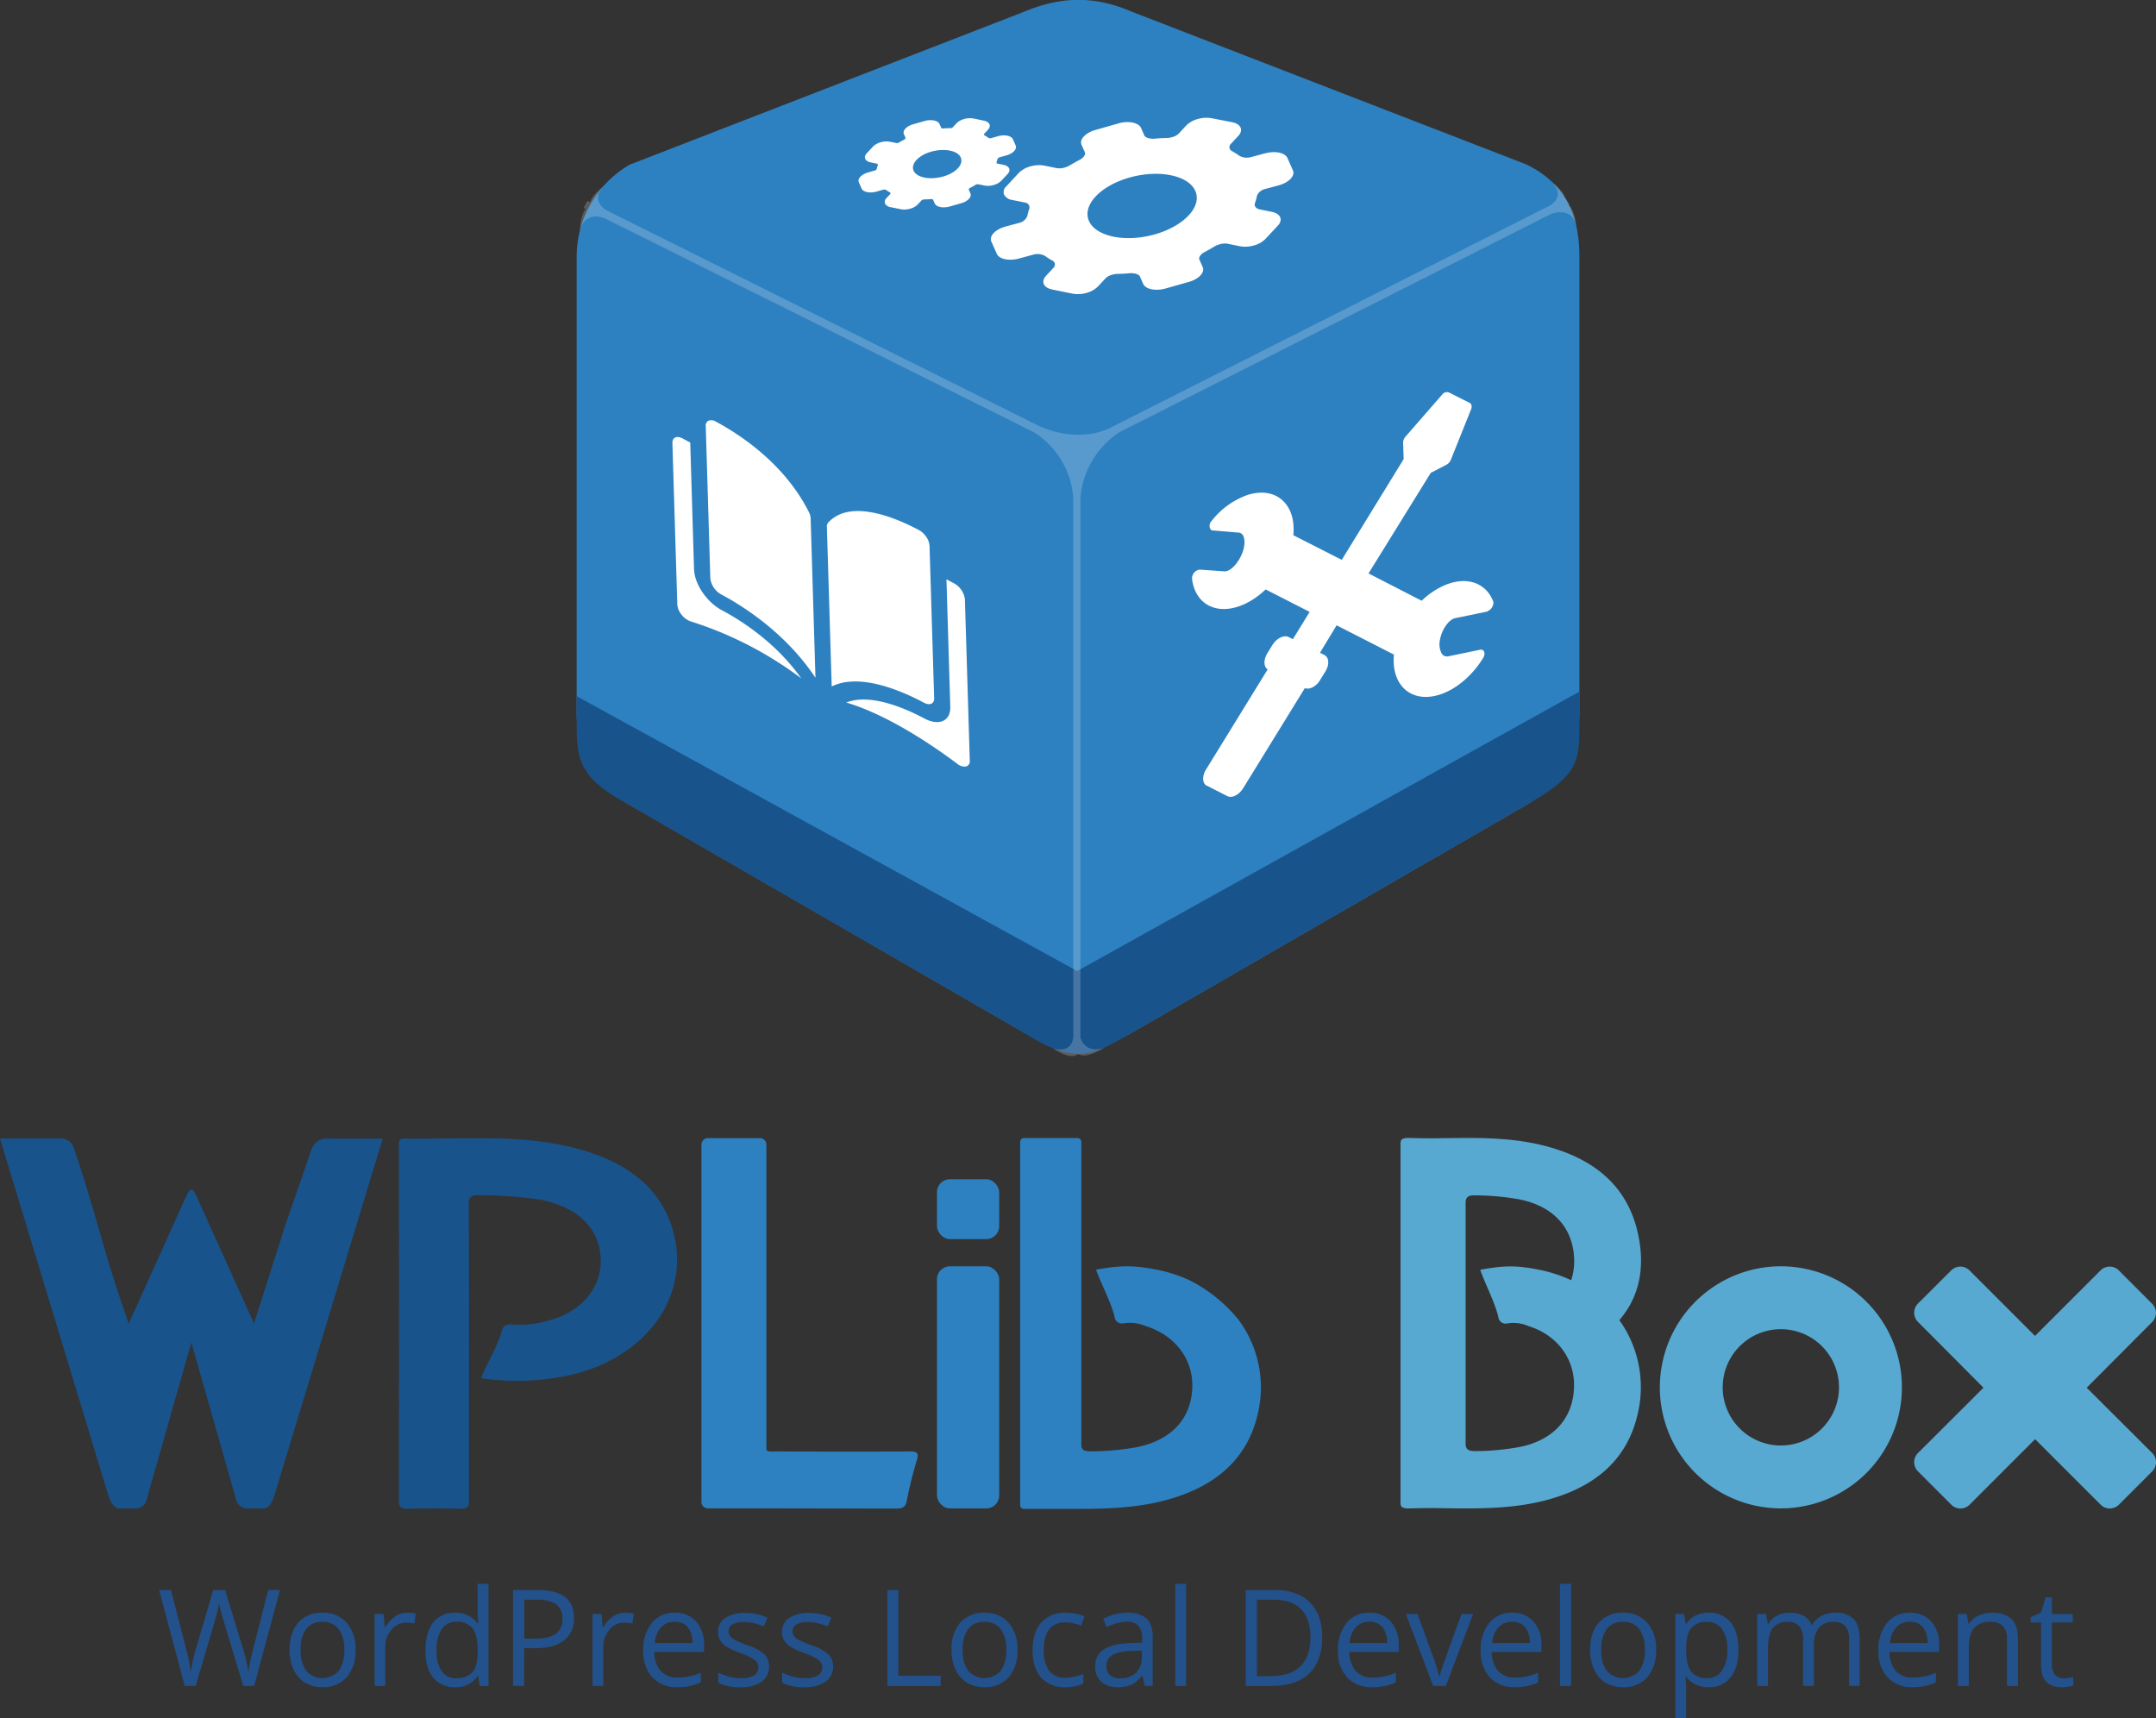 <svg xmlns="http://www.w3.org/2000/svg" viewBox="0 0 564 449.44"><rect x="0" y="0" width="564" height="449.44" fill="#333333" stroke="none"/><defs><style>.cls-1{fill:#2e81c0;}.cls-2{fill:#19538c;}.cls-3,.cls-4{fill:#fff;}.cls-4{opacity:0.2;}.cls-5{fill:#23518b;}.cls-6{fill:#58a9d1;}.cls-7{fill:#18538c;}</style></defs><title>Asset 3</title><g id="Layer_2" data-name="Layer 2"><g id="Layer_1-2" data-name="Layer 1"><path class="cls-1" d="M150.85,186.47V67.16a27.83,27.83,0,0,1,13.91-24.1L268.09,3c10.42-4.34,19.13-3.73,27.83,0l103.32,40c10.79,5.17,13.92,14.16,13.92,24.1V186.47a27.85,27.85,0,0,1-13.92,24.11L295.92,270.23a27.84,27.84,0,0,1-27.83,0L164.76,210.58A27.84,27.84,0,0,1,150.85,186.47Z"/><path class="cls-2" d="M413.16,180.91v7.82c0,9.44.3,13.61-12.13,20.8L294.8,270.88c-9.14,5.28-13.84,7.79-27.57-1.13L163.68,210c-13.18-7.11-12.83-12.34-12.83-22.9v-5L281.79,254Z"/><path class="cls-3" d="M390.47,157a7.87,7.87,0,0,0-3.72-4.11c-2.65-1.37-6.13-1.16-9.66.58a20.87,20.87,0,0,0-5.19,3.67L358,150l16.28-26.31,4.11-2.13a2.58,2.58,0,0,0,1.16-1.33l5.26-13.11c.31-.76.17-1.47-.33-1.72L379,102.64a1.6,1.6,0,0,0-1.79.64l-9.53,10.93a2.4,2.4,0,0,0-.63,1.59l.14,4.3L351,146.45,338.33,140c.78-8.09-4.52-12.82-11.84-10.57a20.55,20.55,0,0,0-9.52,6.82,1.81,1.81,0,0,0-.26,2.28.88.88,0,0,0,.53.22l6.84.57c1.5.15,1.95,2.56.91,5.3s-3.23,5-4.75,4.83L313.9,149a2.22,2.22,0,0,0-1.94,1.56,1.82,1.82,0,0,0-.12.9c.93,7.35,7.6,10,14.91,5.95a21,21,0,0,0,4.33-3.23l11.52,5.88-4.38,7.13-1.13-.56c-1.25-.59-3.1.32-4.21,2.05l-1.36,2.22c-1,1.65-1,3.5.1,4.2l-16.11,26.16c-1.09,1.71-1,3.63.17,4.29l.1,0,5.23,2.67c1.19.65,3-.21,4.12-1.92l.09-.14L341.34,180c1.23.49,3-.45,4-2.12l1.36-2.21c1.09-1.72,1-3.64-.17-4.29l-.1-.05-1.13-.58,4.35-7.18,15,7.66c-.76,8.08,4.57,12.78,11.9,10.49,4.34-1.35,8.62-5,11.47-9.66.5-.88.39-1.8-.25-2.06a.92.92,0,0,0-.55-.05l-8.34,1.73a1.63,1.63,0,0,1-1.82-.88,5.31,5.31,0,0,1-.36-3.48c.46-2.65,2.29-5.28,4-5.63L388.9,160a1.75,1.75,0,0,0,.39-.19,2.5,2.5,0,0,0,1.38-2.2A1.12,1.12,0,0,0,390.47,157Z"/><path class="cls-3" d="M187.26,110.28h0a2.22,2.22,0,0,0-1.89-.25,1.41,1.41,0,0,0-.75,1.46l1.2,39.86a5.57,5.57,0,0,0,2.82,4.12c6.38,3.42,17.09,10.41,24.68,21.82l-1.26-41.71a3.79,3.79,0,0,0-.42-1.55c-6.33-12.68-18-20.32-24.37-23.75Z"/><path class="cls-3" d="M244.37,182.61l-1.21-39.86a4.56,4.56,0,0,0-.86-2.32,5.66,5.66,0,0,0-1.94-1.79h0c-6.39-3.39-18-8.16-23.72-1.93a1.57,1.57,0,0,0-.33,1.14l1.26,41.72c7.14-3.55,17.77.86,24.15,4.25,1.51.8,2.7.27,2.66-1.2Z"/><path class="cls-3" d="M249.59,152.61l-2-1.06,1,33.33c.11,3.73-2.93,5.11-6.78,3.06-5.4-2.87-14.28-6.6-20.42-4.17,10.84,3.23,22.39,11.06,29,16a2.91,2.91,0,0,0,2.3.73,1.37,1.37,0,0,0,1-1.53l-1.28-42.25a5.55,5.55,0,0,0-2.82-4.12Z"/><path class="cls-3" d="M181.56,149.08l-1-33.33-2-1.06c-1.51-.8-2.7-.27-2.66,1.2l1.28,42.25a4.75,4.75,0,0,0,1.09,2.62,5.1,5.1,0,0,0,2.34,1.76,96.05,96.05,0,0,1,29,14.93c-6.48-9.17-15.43-15-20.83-17.86-3.85-2.06-7.07-6.78-7.19-10.51Z"/><path class="cls-3" d="M330.94,40.1l-3.71,1a4,4,0,0,1-3-.34,21.46,21.46,0,0,0-1.94-1.23,1.13,1.13,0,0,1-.36-1.82l2-2.16c1.41-1.51.7-3.12-1.59-3.58L317,30.93a8.08,8.08,0,0,0-3.69.21,6.62,6.62,0,0,0-3,1.69l-2,2.16a4,4,0,0,1-1.73.9,5.82,5.82,0,0,1-1.37.22c-1.07,0-2.16.08-3.25.17s-2.35-.27-2.59-.81l-.88-2c-.62-1.4-3.25-1.94-5.87-1.2L286.55,34c-2.62.74-4.24,2.48-3.62,3.88l.88,2c.24.54-.39,1.42-1.38,1.93s-1.81,1-2.66,1.49a5,5,0,0,1-1.23.52,4.76,4.76,0,0,1-2.06.17l-3.26-.66a7.94,7.94,0,0,0-3.69.2,6.67,6.67,0,0,0-3,1.69l-3.27,3.51a2,2,0,0,0-.6,2.19,2.9,2.9,0,0,0,2.19,1.4l3.27.66a1.29,1.29,0,0,1,1.15,1.6,12.61,12.61,0,0,0-.53,1.93,3,3,0,0,1-2.08,1.78l-3.71,1c-2.62.74-4.24,2.48-3.62,3.88l1.44,3.24c.62,1.4,3.25,1.93,5.87,1.19l3.71-1a4,4,0,0,1,3,.33,16.07,16.07,0,0,0,1.94,1.23,1.14,1.14,0,0,1,.36,1.82l-2,2.16c-1.41,1.51-.69,3.12,1.6,3.59l5.31,1.08a7.89,7.89,0,0,0,3.68-.2,6.71,6.71,0,0,0,3-1.69l2-2.16a3.93,3.93,0,0,1,1.73-.9,5.9,5.9,0,0,1,1.37-.22c1.07,0,2.16-.08,3.24-.17s2.36.27,2.59.8l.89,2c.62,1.39,3.25,1.93,5.87,1.19L311,73.74c2.62-.74,4.24-2.48,3.62-3.88l-.88-2c-.24-.54.39-1.42,1.38-1.93s1.81-1,2.65-1.5a5.08,5.08,0,0,1,1.24-.51,4.79,4.79,0,0,1,2.06-.18l3.26.67a8,8,0,0,0,3.69-.21,6.44,6.44,0,0,0,3-1.69l3.27-3.5c1.41-1.52.7-3.13-1.59-3.59l-3.26-.67c-.88-.18-1.41-.91-1.16-1.59a12.11,12.11,0,0,0,.53-1.93,3,3,0,0,1,2.09-1.78l3.71-1c2.61-.74,4.24-2.48,3.61-3.88l-1.43-3.24c-.63-1.4-3.26-1.94-5.88-1.2Zm-18.25,9.84c1.82,4.1-2.94,9.2-10.61,11.37s-15.39.59-17.21-3.51,2.94-9.2,10.61-11.36,15.39-.6,17.21,3.5Z"/><path class="cls-3" d="M261,41.56a.72.72,0,0,1,.42-.4l1.86-.52c1.75-.49,2.83-1.65,2.41-2.59l-.72-1.62c-.41-.93-2.16-1.29-3.91-.8l-1.86.53a1,1,0,0,1-.64-.1,8.48,8.48,0,0,0-1-.65.27.27,0,0,1-.12-.38l1-1.08c.94-1,.46-2.08-1.06-2.39L254.67,31a5.34,5.34,0,0,0-2.46.14,4.33,4.33,0,0,0-2,1.12l-1,1.08a1,1,0,0,1-.36.17,1.47,1.47,0,0,1-.33,0c-.56,0-1.14.05-1.71.09a.75.75,0,0,1-.59-.15l-.44-1c-.41-.93-2.17-1.29-3.91-.8l-3,.86c-1.74.49-2.82,1.65-2.41,2.58l.44,1c0,.07-.11.29-.34.41-.48.25-.95.52-1.4.79a1.33,1.33,0,0,1-.29.12,1,1,0,0,1-.41,0l-1.64-.33a5.3,5.3,0,0,0-2.45.14,4.51,4.51,0,0,0-2,1.12l-1.63,1.76c-.94,1-.47,2.08,1.06,2.39l1.63.33a.3.3,0,0,1,.21.36,6.65,6.65,0,0,0-.28,1,.72.72,0,0,1-.42.4l-1.86.53c-1.74.49-2.83,1.65-2.41,2.58l.72,1.63c.41.93,2.17,1.29,3.91.79l1.86-.52a1,1,0,0,1,.64.1,9.3,9.3,0,0,0,1,.64.28.28,0,0,1,.12.39l-1,1.08a1.32,1.32,0,0,0-.39,1.45,1.9,1.9,0,0,0,1.46.94l2.65.54a5.35,5.35,0,0,0,2.46-.14,4.39,4.39,0,0,0,2-1.13l1-1.08a1.13,1.13,0,0,1,.36-.16l.32-.06q.86,0,1.71-.09a.8.8,0,0,1,.59.15l.44,1c.42.93,2.17,1.29,3.92.8l3-.86c1.74-.49,2.83-1.65,2.41-2.59l-.44-1c0-.08.11-.3.34-.42.48-.24,1-.51,1.4-.78a.94.94,0,0,1,.3-.12,1.09,1.09,0,0,1,.41-.06l1.63.34a5.35,5.35,0,0,0,2.46-.14,4.39,4.39,0,0,0,2-1.13l1.64-1.75c.94-1,.46-2.08-1.06-2.39l-1.64-.33a.3.3,0,0,1-.21-.36,5.54,5.54,0,0,0,.28-1Zm-9.67-.36c.81,1.82-1.3,4.08-4.7,5s-6.82.26-7.63-1.55,1.31-4.08,4.7-5,6.82-.27,7.63,1.55Z"/><path class="cls-4" d="M410.38,53.61l.21-.1a20.14,20.14,0,0,0-1.12-1.76h0c-.62-2-3.33-4-3.33-4,3.08,3.44.2,5.49-.66,6L290,112.14c-8,3.44-15.81.4-18.24-.73L158.63,55h0s-4.43-2.46-.7-6.3c0,0-3,2.13-3.54,4.19l-.67-.34c-.19.29-.38.58-.55.88l-.49.93.58.28c-1.5,1.64-1.57,5.75-1.57,5.75,1.31-5.55,6.47-3.3,6.5-3.29l112.34,56a22.22,22.22,0,0,1,10.24,17.2l0-1.41V271c0,1-.47,4.45-5.24,3.3,0,0,4.35,3,6.19,1.57h.73c2,1,6.31-1.73,6.31-1.73-5.12,1.58-6.13-2.77-6.13-2.77V130.42A22.62,22.62,0,0,1,292.94,113L405.52,56.07h0s5.72-2.48,6.83,3.13C412.35,59.2,412.05,55.11,410.38,53.61Z"/><path class="cls-5" d="M66.51,441H63.63l-5.06-16.8c-.24-.74-.51-1.68-.81-2.81a17.63,17.63,0,0,1-.46-2.05,38.4,38.4,0,0,1-1.2,5L51.19,441H48.31l-6.68-25.09h3.09l4,15.5a56.78,56.78,0,0,1,1.2,5.9,42.29,42.29,0,0,1,1.37-6.14l4.49-15.26h3.09l4.72,15.39a47.44,47.44,0,0,1,1.39,6,51.86,51.86,0,0,1,1.24-5.94l3.94-15.46h3.09Z"/><path class="cls-5" d="M93,431.58a10.4,10.4,0,0,1-2.31,7.18,8.17,8.17,0,0,1-6.4,2.58,8.47,8.47,0,0,1-4.48-1.18,7.83,7.83,0,0,1-3-3.4,11.8,11.8,0,0,1-1.06-5.18c0-3.07.76-5.45,2.3-7.16a8.13,8.13,0,0,1,6.38-2.57,8,8,0,0,1,6.27,2.63A10.31,10.31,0,0,1,93,431.58Zm-14.32,0a8.94,8.94,0,0,0,1.44,5.49,5.71,5.71,0,0,0,8.48,0,8.86,8.86,0,0,0,1.45-5.5,8.72,8.72,0,0,0-1.45-5.45,5.08,5.08,0,0,0-4.28-1.86,5,5,0,0,0-4.22,1.83A8.86,8.86,0,0,0,78.63,431.58Z"/><path class="cls-5" d="M106.53,421.85a10.87,10.87,0,0,1,2.24.21l-.39,2.64a9.81,9.81,0,0,0-2.06-.26,5,5,0,0,0-3.9,1.85,6.78,6.78,0,0,0-1.62,4.62V441H98V422.19h2.35l.32,3.49h.14a8.23,8.23,0,0,1,2.52-2.83A5.67,5.67,0,0,1,106.53,421.85Z"/><path class="cls-5" d="M125.09,438.48h-.15a6.7,6.7,0,0,1-5.9,2.86,7,7,0,0,1-5.74-2.52q-2.05-2.52-2-7.17t2-7.23a7,7,0,0,1,5.74-2.57,6.83,6.83,0,0,1,5.86,2.78h.23l-.12-1.36-.07-1.32V414.3h2.85V441h-2.32Zm-5.69.48a5.19,5.19,0,0,0,4.23-1.59q1.31-1.59,1.31-5.12v-.6c0-2.67-.45-4.57-1.33-5.71a5,5,0,0,0-4.25-1.7,4.33,4.33,0,0,0-3.83,1.94,9.66,9.66,0,0,0-1.33,5.5,9.29,9.29,0,0,0,1.32,5.44A4.46,4.46,0,0,0,119.4,439Z"/><path class="cls-5" d="M150.16,423.22a7,7,0,0,1-2.6,5.86q-2.59,2.06-7.44,2.05h-3V441h-2.92V415.91h6.51Q150.17,415.91,150.16,423.22Zm-13,5.41h2.63q3.87,0,5.61-1.25a4.65,4.65,0,0,0,1.73-4,4.33,4.33,0,0,0-1.63-3.71,8.55,8.55,0,0,0-5.08-1.21h-3.26Z"/><path class="cls-5" d="M163.56,421.85a10.9,10.9,0,0,1,2.25.21l-.39,2.64a9.89,9.89,0,0,0-2.06-.26,5,5,0,0,0-3.91,1.85,6.78,6.78,0,0,0-1.62,4.62V441H155V422.19h2.35l.33,3.49h.14a8.13,8.13,0,0,1,2.52-2.83A5.61,5.61,0,0,1,163.56,421.85Z"/><path class="cls-5" d="M177.27,441.34a8.62,8.62,0,0,1-6.58-2.54,9.81,9.81,0,0,1-2.41-7.05,10.9,10.9,0,0,1,2.24-7.22,7.42,7.42,0,0,1,6-2.68,7.11,7.11,0,0,1,5.6,2.33,8.91,8.91,0,0,1,2.06,6.13v1.8h-13a7.52,7.52,0,0,0,1.67,5,5.8,5.8,0,0,0,4.47,1.71,15.09,15.09,0,0,0,6-1.27v2.54a14.88,14.88,0,0,1-2.86.94A16,16,0,0,1,177.27,441.34Zm-.77-17.1a4.64,4.64,0,0,0-3.61,1.47,6.79,6.79,0,0,0-1.59,4.08h9.83a6.25,6.25,0,0,0-1.2-4.12A4.2,4.2,0,0,0,176.5,424.24Z"/><path class="cls-5" d="M201.17,435.87a4.72,4.72,0,0,1-1.95,4.05,9.21,9.21,0,0,1-5.49,1.42,12,12,0,0,1-5.84-1.18v-2.64a15.29,15.29,0,0,0,2.91,1.08,12.3,12.3,0,0,0,3,.39,6.85,6.85,0,0,0,3.43-.71,2.45,2.45,0,0,0,.25-4,15.18,15.18,0,0,0-3.72-1.85,20.56,20.56,0,0,1-3.73-1.7,5.11,5.11,0,0,1-1.65-1.66,4.31,4.31,0,0,1-.54-2.21,4.22,4.22,0,0,1,1.87-3.63,8.7,8.7,0,0,1,5.13-1.33,14.89,14.89,0,0,1,5.94,1.24l-1,2.31a13.59,13.59,0,0,0-5.13-1.16,6,6,0,0,0-3.06.63,2,2,0,0,0-1,1.75,2.14,2.14,0,0,0,.39,1.29,3.89,3.89,0,0,0,1.24,1,28.12,28.12,0,0,0,3.3,1.39,12.39,12.39,0,0,1,4.52,2.45A4.35,4.35,0,0,1,201.17,435.87Z"/><path class="cls-5" d="M217.94,435.87a4.7,4.7,0,0,1-2,4.05,9.17,9.17,0,0,1-5.49,1.42,11.91,11.91,0,0,1-5.83-1.18v-2.64a15,15,0,0,0,2.9,1.08,12.36,12.36,0,0,0,3,.39,6.83,6.83,0,0,0,3.43-.71,2.45,2.45,0,0,0,.25-4,14.8,14.8,0,0,0-3.72-1.85,20.9,20.9,0,0,1-3.73-1.7,5.17,5.17,0,0,1-1.64-1.66,4.31,4.31,0,0,1-.54-2.21,4.22,4.22,0,0,1,1.87-3.63,8.66,8.66,0,0,1,5.13-1.33,14.88,14.88,0,0,1,5.93,1.24l-1,2.31a13.59,13.59,0,0,0-5.13-1.16,5.91,5.91,0,0,0-3.05.63,2,2,0,0,0-1,1.75,2.21,2.21,0,0,0,.38,1.29,3.83,3.83,0,0,0,1.25,1,28.53,28.53,0,0,0,3.29,1.39,12.3,12.3,0,0,1,4.52,2.45A4.32,4.32,0,0,1,217.94,435.87Z"/><path class="cls-5" d="M232.13,441V415.91H235v22.45h11.07V441Z"/><path class="cls-5" d="M266.17,431.58a10.35,10.35,0,0,1-2.32,7.18,8.14,8.14,0,0,1-6.4,2.58,8.49,8.49,0,0,1-4.48-1.18,7.83,7.83,0,0,1-3-3.4,11.8,11.8,0,0,1-1.06-5.18,10.35,10.35,0,0,1,2.3-7.16,8.13,8.13,0,0,1,6.38-2.57,8,8,0,0,1,6.27,2.63A10.31,10.31,0,0,1,266.17,431.58Zm-14.33,0a8.94,8.94,0,0,0,1.44,5.49,5.72,5.72,0,0,0,8.49,0,8.93,8.93,0,0,0,1.45-5.5,8.79,8.79,0,0,0-1.45-5.45,5.11,5.11,0,0,0-4.28-1.86,5,5,0,0,0-4.22,1.83A8.85,8.85,0,0,0,251.84,431.58Z"/><path class="cls-5" d="M278.68,441.34a8.07,8.07,0,0,1-6.33-2.51q-2.24-2.52-2.23-7.11c0-3.15.75-5.58,2.27-7.3a8.19,8.19,0,0,1,6.48-2.57,13.21,13.21,0,0,1,2.71.29,9,9,0,0,1,2.13.69l-.88,2.42a14.24,14.24,0,0,0-2.06-.63,9.55,9.55,0,0,0-2-.25q-5.73,0-5.73,7.31a8.65,8.65,0,0,0,1.4,5.32,4.84,4.84,0,0,0,4.14,1.85,12.56,12.56,0,0,0,4.82-1v2.52A10.17,10.17,0,0,1,278.68,441.34Z"/><path class="cls-5" d="M299.46,441l-.57-2.68h-.14a7.89,7.89,0,0,1-2.8,2.4,8.69,8.69,0,0,1-3.49.62,6.29,6.29,0,0,1-4.39-1.44,5.25,5.25,0,0,1-1.58-4.1q0-5.7,9.11-6l3.19-.1v-1.17a4.78,4.78,0,0,0-1-3.27,3.94,3.94,0,0,0-3-1.05,12.42,12.42,0,0,0-5.32,1.44l-.87-2.18a13.18,13.18,0,0,1,3-1.19,13.44,13.44,0,0,1,3.32-.43,7.16,7.16,0,0,1,5,1.5c1.08,1,1.62,2.59,1.62,4.78V441ZM293,439a5.74,5.74,0,0,0,4.18-1.46,5.39,5.39,0,0,0,1.52-4.08v-1.7l-2.85.12a10.29,10.29,0,0,0-4.9,1.06,3.17,3.17,0,0,0-1.5,2.9,2.9,2.9,0,0,0,.94,2.35A3.85,3.85,0,0,0,293,439Z"/><path class="cls-5" d="M310.28,441h-2.84V414.3h2.84Z"/><path class="cls-5" d="M345.9,428.22q0,6.21-3.37,9.49t-9.7,3.29h-6.95V415.91h7.69q5.85,0,9.09,3.25T345.9,428.22Zm-3.08.1q0-4.9-2.47-7.4T333,418.44H328.8v20h3.55q5.22,0,7.84-2.57T342.82,428.32Z"/><path class="cls-5" d="M359,441.34a8.62,8.62,0,0,1-6.58-2.54,9.85,9.85,0,0,1-2.41-7.05,10.9,10.9,0,0,1,2.24-7.22,7.44,7.44,0,0,1,6-2.68,7.09,7.09,0,0,1,5.59,2.33,8.91,8.91,0,0,1,2.06,6.13v1.8H353a7.48,7.48,0,0,0,1.68,5,5.8,5.8,0,0,0,4.47,1.71,15.08,15.08,0,0,0,6-1.27v2.54a14.66,14.66,0,0,1-2.86.94A15.91,15.91,0,0,1,359,441.34Zm-.77-17.1a4.66,4.66,0,0,0-3.61,1.47,6.79,6.79,0,0,0-1.59,4.08h9.83a6.25,6.25,0,0,0-1.2-4.12A4.2,4.2,0,0,0,358.24,424.24Z"/><path class="cls-5" d="M374.9,441l-7.13-18.81h3.05l4.05,11.16a53,53,0,0,1,1.61,5.08h.14a38.29,38.29,0,0,1,1.19-3.77q1-2.87,4.51-12.47h3.05L378.23,441Z"/><path class="cls-5" d="M396.33,441.34a8.62,8.62,0,0,1-6.58-2.54,9.85,9.85,0,0,1-2.41-7.05,10.9,10.9,0,0,1,2.24-7.22,7.44,7.44,0,0,1,6-2.68,7.09,7.09,0,0,1,5.59,2.33,8.91,8.91,0,0,1,2.06,6.13v1.8h-13a7.48,7.48,0,0,0,1.68,5,5.8,5.8,0,0,0,4.47,1.71,15.08,15.08,0,0,0,6-1.27v2.54a14.66,14.66,0,0,1-2.86.94A15.91,15.91,0,0,1,396.33,441.34Zm-.77-17.1a4.66,4.66,0,0,0-3.61,1.47,6.79,6.79,0,0,0-1.59,4.08h9.83a6.25,6.25,0,0,0-1.2-4.12A4.2,4.2,0,0,0,395.56,424.24Z"/><path class="cls-5" d="M411,441H408.1V414.3H411Z"/><path class="cls-5" d="M433.22,431.58a10.4,10.4,0,0,1-2.31,7.18,8.16,8.16,0,0,1-6.4,2.58,8.47,8.47,0,0,1-4.48-1.18,7.83,7.83,0,0,1-3-3.4,11.8,11.8,0,0,1-1.06-5.18c0-3.07.76-5.45,2.3-7.16a8.13,8.13,0,0,1,6.38-2.57,8,8,0,0,1,6.27,2.63A10.31,10.31,0,0,1,433.22,431.58Zm-14.32,0a8.94,8.94,0,0,0,1.44,5.49,5.71,5.71,0,0,0,8.48,0,8.86,8.86,0,0,0,1.45-5.5,8.72,8.72,0,0,0-1.45-5.45,5.08,5.08,0,0,0-4.28-1.86,5,5,0,0,0-4.22,1.83A8.86,8.86,0,0,0,418.9,431.58Z"/><path class="cls-5" d="M447,441.34a8,8,0,0,1-3.36-.68,6.22,6.22,0,0,1-2.54-2.08h-.21a24.76,24.76,0,0,1,.21,3.12v7.74h-2.85V422.19h2.31l.4,2.58h.14a6.53,6.53,0,0,1,2.55-2.23,7.74,7.74,0,0,1,3.35-.69,6.93,6.93,0,0,1,5.77,2.56q2,2.55,2,7.17t-2.07,7.2A7,7,0,0,1,447,441.34Zm-.41-17.07a5,5,0,0,0-4.17,1.6q-1.29,1.59-1.32,5.07v.64q0,4,1.32,5.67a5,5,0,0,0,4.24,1.71,4.39,4.39,0,0,0,3.81-2,9.33,9.33,0,0,0,1.38-5.44,9,9,0,0,0-1.38-5.39A4.54,4.54,0,0,0,446.56,424.27Z"/><path class="cls-5" d="M483.72,441V428.76a5.09,5.09,0,0,0-1-3.37,3.7,3.7,0,0,0-3-1.12,4.8,4.8,0,0,0-3.93,1.53,7.21,7.21,0,0,0-1.27,4.7V441h-2.85V428.76a5.09,5.09,0,0,0-1-3.37,3.74,3.74,0,0,0-3-1.12,4.65,4.65,0,0,0-3.92,1.6c-.83,1.07-1.24,2.83-1.24,5.26V441h-2.85V422.19h2.32l.46,2.58h.14a5.61,5.61,0,0,1,2.27-2.15,7,7,0,0,1,3.29-.77q4.41,0,5.76,3.19h.14a6,6,0,0,1,2.44-2.33,7.55,7.55,0,0,1,3.63-.86,6.37,6.37,0,0,1,4.78,1.64q1.59,1.63,1.59,5.24V441Z"/><path class="cls-5" d="M500.38,441.34a8.62,8.62,0,0,1-6.58-2.54,9.85,9.85,0,0,1-2.41-7.05,10.9,10.9,0,0,1,2.24-7.22,7.43,7.43,0,0,1,6-2.68,7.09,7.09,0,0,1,5.59,2.33,8.91,8.91,0,0,1,2.06,6.13v1.8h-13a7.48,7.48,0,0,0,1.68,5,5.79,5.79,0,0,0,4.47,1.71,15.08,15.08,0,0,0,6-1.27v2.54a14.66,14.66,0,0,1-2.86.94A15.91,15.91,0,0,1,500.38,441.34Zm-.77-17.1a4.66,4.66,0,0,0-3.61,1.47,6.79,6.79,0,0,0-1.59,4.08h9.83a6.25,6.25,0,0,0-1.2-4.12A4.2,4.2,0,0,0,499.61,424.24Z"/><path class="cls-5" d="M525,441V428.83a5,5,0,0,0-1-3.43,4.29,4.29,0,0,0-3.28-1.13,5.4,5.4,0,0,0-4.33,1.6c-.91,1.06-1.37,2.82-1.37,5.26V441h-2.85V422.19h2.32l.46,2.58h.14a5.8,5.8,0,0,1,2.45-2.16,8.14,8.14,0,0,1,3.52-.76,7.17,7.17,0,0,1,5.12,1.64q1.71,1.63,1.71,5.24V441Z"/><path class="cls-5" d="M539.8,439a9.93,9.93,0,0,0,1.46-.11,8.74,8.74,0,0,0,1.11-.23v2.18a5.24,5.24,0,0,1-1.36.37,11.1,11.1,0,0,1-1.63.14c-3.63,0-5.45-1.91-5.45-5.75V424.41h-2.7V423l2.7-1.18,1.2-4h1.65v4.36h5.45v2.22h-5.45v11.06a3.83,3.83,0,0,0,.8,2.61A2.81,2.81,0,0,0,539.8,439Z"/><path class="cls-2" d="M125.83,360.49c1.82-4.39,4.29-8.26,5.44-12.34.36-1.26,1-1.8,2.71-1.69a25.63,25.63,0,0,0,9.58-1.06c8.66-2.26,14-8.73,13.57-16.37-.44-8-6.3-13.54-16.28-15.3a113.63,113.63,0,0,0-15.23-1.09c-2.34-.05-3.05.44-3,2.48.11,18.84.06,37.69.06,56.53,0,7,0,14,0,21,0,1.53-.39,2-2.33,2-4.86-.12-8.5-.11-13.37,0-1.93.05-2.64-.32-2.64-2.05q.08-46.44,0-92.87c0-1-.12-1.93,1.59-1.9,13.85.21,28.58-1.09,42.17,1.92,14.36,3.18,24.82,10.07,28.11,22.78,4.54,17.53-8.4,34-29.57,37.66A63.25,63.25,0,0,1,125.83,360.49Z"/><path class="cls-1" d="M237.93,379.67c-8.07.08-26.24.05-34.31,0-2.25,0-2.93.22-3.14-.65V299.41a1.7,1.7,0,0,0-1.7-1.7H185.19a1.71,1.71,0,0,0-1.7,1.7v93.45a1.7,1.7,0,0,0,1.7,1.7H198.8l35.69.05c1.62,0,2.38-.39,2.72-2.07a107.09,107.09,0,0,1,2.6-10.49C240.47,380,239.84,379.65,237.93,379.67Z"/><rect class="cls-1" x="245.11" y="331.24" width="16.27" height="63.33" rx="3.37" ry="3.37"/><path class="cls-6" d="M545.87,363,563,345.81a3.39,3.39,0,0,0,0-4.77l-8.73-8.73a3.37,3.37,0,0,0-4.77,0l-17.15,17.14-17.14-17.14a3.38,3.38,0,0,0-4.78,0L501.72,341a3.39,3.39,0,0,0,0,4.77L518.87,363,501.72,380.1a3.39,3.39,0,0,0,0,4.77l8.73,8.73a3.38,3.38,0,0,0,4.78,0l17.14-17.14,17.15,17.14a3.37,3.37,0,0,0,4.77,0l8.73-8.73a3.39,3.39,0,0,0,0-4.77Z"/><path class="cls-1" d="M324.05,345.3a39.41,39.41,0,0,0-12.93-10.44,37.84,37.84,0,0,0-8.57-2.74c-6.07-1.18-9.38-1.16-15.84,0,1.63,4.39,3.84,8.26,4.87,12.34a1.94,1.94,0,0,0,2.41,1.69,10.7,10.7,0,0,1,5.77.73c7.68,2.43,12.51,8.73,12.13,16.37-.39,8-5.63,13.54-14.55,15.31a69.31,69.31,0,0,1-11.87,1.08c-1.58,0-2.33-.24-2.6-1.25v-79.7a1,1,0,0,0-1-1h-14a1,1,0,0,0-1,1v95a1,1,0,0,0,1,1h14.1c7.36,0,14.7-.23,21.91-2,12.84-3.18,22.19-10.08,25.13-22.78A29.66,29.66,0,0,0,324.05,345.3Z"/><rect class="cls-1" x="245.11" y="308.47" width="16.27" height="15.66" rx="3.37" ry="3.37"/><path class="cls-7" d="M100.1,297.86v0H93.7c-2.76,0-5.37,0-8-.05A4.23,4.23,0,0,0,81.37,301c-2.19,6.41-4.45,12.91-6.64,19.19l-8.29,26L51.75,313.66c-1.47-3.34-1.94-3.27-3.38,0l-14.7,32.58-1.59-4.65c-4.69-13.43-7.94-27.32-12.67-41a3.55,3.55,0,0,0-3.54-2.78c-2.81,0-6.48,0-9.43,0H0l28.34,93.36h0c1,3.16,2.38,3.4,2.7,3.41h4.64a3,3,0,0,0,2.7-2.34,6.24,6.24,0,0,0,.28-1.07l11.4-40,11.4,40a6.24,6.24,0,0,0,.28,1.07,3,3,0,0,0,2.7,2.34h4.65c.31,0,1.73-.25,2.69-3.41h0l28.34-93.36Z"/><path class="cls-6" d="M428.43,322.45c-2.87-12.7-12-19.59-24.52-22.77-7.28-1.85-14.7-2.07-22.13-2h-.67l-6.06.08q-3.19,0-6.4-.09a4.08,4.08,0,0,0-1.35.13c-.81.14-.92.72-.93,1.38a4.52,4.52,0,0,0,0,.54q0,23.21,0,46.4t0,46.4a4.52,4.52,0,0,0,0,.54c0,.66.12,1.24.93,1.38a4.08,4.08,0,0,0,1.35.13c2.13-.06,4.27-.09,6.4-.09l6.06.08h.67c7.43.05,14.85-.17,22.13-2,12.52-3.18,21.65-10.07,24.52-22.77a30.18,30.18,0,0,0-4.82-24.48C428.16,340.08,430.73,332.62,428.43,322.45Zm-16.68,40.74c-.38,8-5.49,13.54-14.2,15.31A65.91,65.91,0,0,1,386,379.58c-1.72,0-2.43-.3-2.6-1.63,0-2.11,0-4.21,0-6.32v-51c0-2.11,0-4.21,0-6.32.17-1.33.88-1.67,2.6-1.63a65.91,65.91,0,0,1,11.58,1.08c8.71,1.77,13.82,7.3,14.2,15.31a16.24,16.24,0,0,1-.76,5.82,36.51,36.51,0,0,0-8.35-2.74c-5.92-1.18-9.16-1.16-15.46,0,1.59,4.39,3.75,8.26,4.75,12.34a1.91,1.91,0,0,0,2.36,1.69,10.09,10.09,0,0,1,5.62.73C407.41,349.26,412.12,355.56,411.75,363.19Z"/><path class="cls-6" d="M465.86,331.24a31.66,31.66,0,1,0,31.67,31.66A31.66,31.66,0,0,0,465.86,331.24Zm0,46.87a15.21,15.21,0,1,1,15.21-15.21A15.2,15.2,0,0,1,465.86,378.11Z"/></g></g></svg>